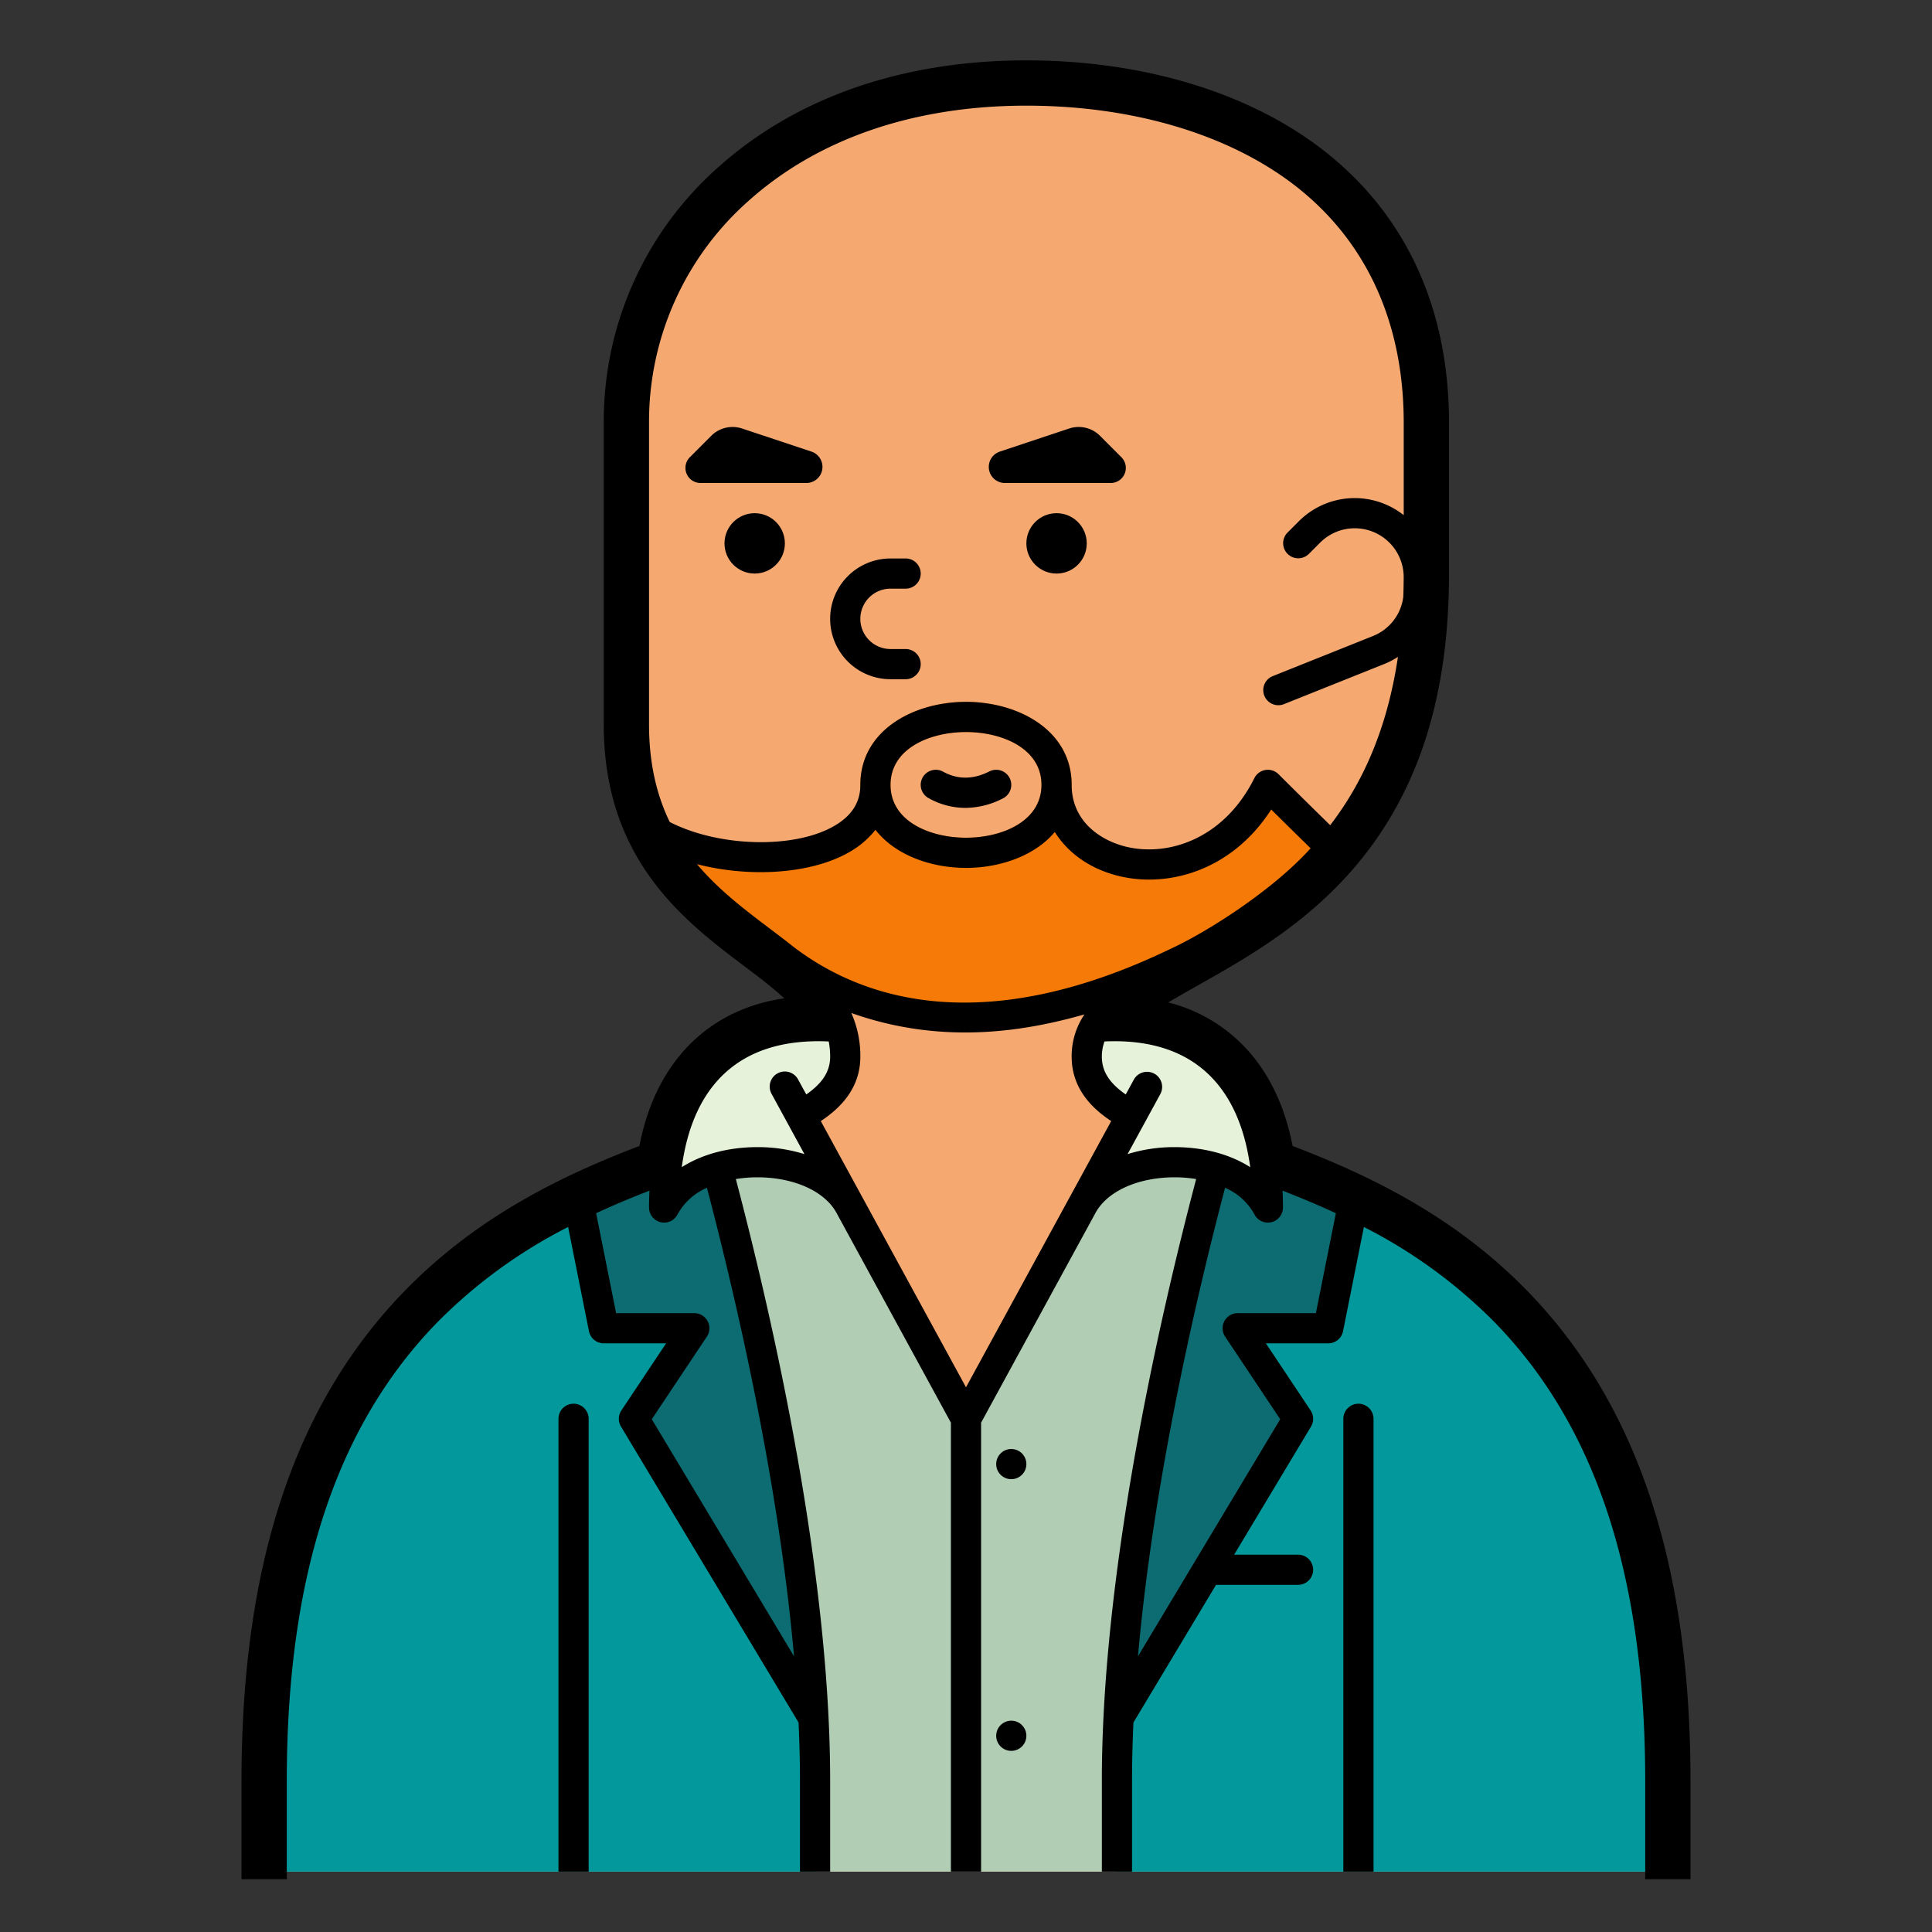<?xml version="1.0" encoding="UTF-8"?>
<svg xmlns="http://www.w3.org/2000/svg" viewBox="0 0 512 512" width="512" height="512"><rect x="0" y="0" width="512" height="512" fill="#333333" stroke="none"/><g id="Fill_out_line" data-name="Fill out line"><path d="M440,472v24H72V472c0-126.64,72-150.96,116.9-166.85,9.17-3.26,17.21-6.15,23.27-9.5C219.55,291.58,224,286.84,224,280c0-32-56-32-56-88V112c0-48,40-88,104-88,50.46,0,104,24,104,88v40c0,104-88,96-88,128,0,6.84,4.45,11.58,11.83,15.65,6.06,3.35,14.1,6.24,23.27,9.5C368,321.04,440,345.36,440,472Z" style="fill:#f5a971"/><path d="M440,472v24H72V472c0-126.64,72-150.96,116.9-166.85,9.17-3.26,17.21-6.15,23.27-9.5L256,376l43.83-80.35c6.06,3.35,14.1,6.24,23.27,9.5C368,321.04,440,345.36,440,472Z" style="fill:#b1cdb4"/><path d="M440,472v24H296V472c0-5.47.15-11.06.43-16.72C299.22,398.71,314.95,334.99,323.1,305.15c10.72,3.8,22.99,8.07,35.45,14.1C398.28,338.49,440,375.6,440,472Z" style="fill:#03999c"/><path d="M216,472v24H72V472c0-96.4,41.72-133.51,81.45-152.75,12.46-6.03,24.73-10.3,35.45-14.1C197.05,334.99,212.78,398.71,215.57,455.28,215.85,460.94,216,466.53,216,472Z" style="fill:#03999c"/><path d="M188.9,305.15C197.05,334.99,212.78,398.71,215.57,455.28L168,376l16-24H160l-6.55-32.75C165.91,313.22,178.18,308.95,188.9,305.15Z" style="fill:#0c6c71"/><path d="M352,352H328l16,24-47.57,79.28C299.22,398.71,314.95,334.99,323.1,305.15c10.72,3.8,22.99,8.07,35.45,14.1Z" style="fill:#0c6c71"/><path d="M224.97,319.11C216.19,304.01,183.85,304.3,176,320c0-32,16-48,40-48h6.7a24.396,24.396,0,0,1,1.3,8c0,6.84-4.45,11.58-11.83,15.65Z" style="fill:#e7f2da"/><path d="M336,320c-7.85-15.7-40.19-15.99-48.97-.89l12.79-23.46C292.45,291.58,288,286.84,288,280a15.713,15.713,0,0,1,2.14-8H296C320,272,336,288,336,320Z" style="fill:#e7f2da"/><path d="M336,208c-10.412,20.817-30.978,24.709-44.08,18.276a15.211,15.211,0,0,1-8.077-15.683A21.092,21.092,0,0,0,284,208c0-14.44-14.09-22-28-22s-28,7.56-28,22q0,.568.029,1.122a15.438,15.438,0,0,1-10.186,15.586c-12.833,4.434-31.515,2.686-43.453-3.988C182.52,236.59,196.83,245.31,208,254.21c28.33,21.46,65.58,19.37,104,.82,12.73-7.2,28.3-15.66,40.89-30.39C352.89,224.64,344,216,336,208Zm-80,14c-9.63,0-20-4.38-20-14s10.37-14,20-14,20,4.38,20,14S265.63,222,256,222Z" style="fill:#f57a08"/><circle cx="280" cy="144" r="8"/><circle cx="200" cy="144" r="8"/><path d="M236,180h4a4,4,0,0,0,0-8h-4a8,8,0,0,1,0-16h4a4,4,0,0,0,0-8h-4a16,16,0,0,0,0,32Z"/><circle cx="268" cy="388" r="4"/><circle cx="268" cy="460" r="4"/><path d="M267.565,206.187a4.001,4.001,0,0,0-5.379-1.752c-4.275,2.172-8.397,2.194-12.251.064a4,4,0,0,0-3.871,7.002,20.011,20.011,0,0,0,9.766,2.6,21.952,21.952,0,0,0,9.983-2.535A4.001,4.001,0,0,0,267.565,206.187Z"/><path d="M156,376a4,4,0,0,0-8,0V496h8Z"/><path d="M364,376a4,4,0,0,0-8,0V496h8Z"/><path d="M404.759,342.114c-19.484-20.011-42.146-30.742-62.212-38.419-1.934-10.04-5.805-18.426-11.53-24.966a42.058,42.058,0,0,0-21.43-13.066c2.459-1.472,5.146-2.988,7.962-4.578,13.326-7.521,29.91-16.881,43.233-33.421C376.405,208.265,384,183.515,384,152V112c0-31.807-12.603-57.575-36.442-74.519C328.086,23.629,301.252,16,272,16c-32.564,0-60.683,9.688-81.316,28.016A89.918,89.918,0,0,0,160,112v80c0,35.877,21.369,52.031,36.979,63.832,4.034,3.047,7.779,5.877,10.857,8.741-10.883,1.578-20.062,6.393-26.851,14.154-5.729,6.541-9.6,14.928-11.533,24.968-20.065,7.677-42.728,18.408-62.212,38.419C78.145,372.002,64,414.488,64,472v26H76V472c0-54.23,13.031-93.979,39.839-121.515a134.193,134.193,0,0,1,34.716-25.32l5.523,27.618A3.999,3.999,0,0,0,160,356h16.526l-11.854,17.781a3.998,3.998,0,0,0-.102,4.276l47.052,78.419c.243,5.249.378,10.436.378,15.523v24h8V472c0-55.609-15.186-122.282-24.996-159.542A35.769,35.769,0,0,1,200.727,312c9.828,0,18.093,3.808,21.102,9.706L252,377.02V496h8V377.02l30.171-55.314C293.18,315.808,301.446,312,311.273,312a35.769,35.769,0,0,1,5.722.458C307.186,349.718,292,416.391,292,472v24h8V472c0-5.087.135-10.274.378-15.523L322.264,420H344a4,4,0,0,0,0-8H327.064l20.365-33.942a3.998,3.998,0,0,0-.102-4.276L335.474,356H352a3.999,3.999,0,0,0,3.922-3.216l5.523-27.618a134.193,134.193,0,0,1,34.716,25.32C422.969,378.021,436,417.77,436,472v26h12V472C448,414.488,433.855,372.002,404.759,342.114ZM256,367.646l-38.48-70.547C222.709,293.662,228,288.41,228,280a28.068,28.068,0,0,0-2.392-11.549c24.975,8.883,47.31,4.465,61.785.382A19.677,19.677,0,0,0,284,280c0,8.41,5.291,13.662,10.48,17.099ZM232.007,219.906C237.177,226.564,246.624,230,256,230c9.103,0,18.277-3.235,23.535-9.516,3.534,5.676,9.533,9.912,17.197,11.722,12.905,3.048,29.702-1.437,40.154-17.68,4.036,4.004,7.936,7.827,10.441,10.275-9.91,11.032-27.244,22.115-37.182,26.685-50.052,24.125-81.858,13.07-99.651-.404-2.024-1.613-4.092-3.176-6.281-4.83-6.811-5.149-13.782-10.42-19.506-17.24,14.042,3.636,30.448,2.624,40.526-3.289A23.508,23.508,0,0,0,232.007,219.906ZM236,208c0-9.619,10.367-14,20-14s20,4.381,20,14-10.367,14-20,14S236,217.619,236,208Zm-64-96a78.067,78.067,0,0,1,26.654-59.014C217.057,36.64,242.419,28,272,28c26.78,0,51.144,6.84,68.604,19.261C361.144,61.858,372,84.245,372,112v24.524a20.917,20.917,0,0,0-27.799,1.618l-3.029,3.029a4,4,0,0,0,5.656,5.656l3.029-3.029a12.966,12.966,0,0,1,22.136,9.033q-.013,2.714-.104,5.327a12.894,12.894,0,0,1-8.043,10.395l-26.554,10.624a4,4,0,1,0,2.973,7.428l26.554-10.624a21.223,21.223,0,0,0,3.647-1.901c-2.873,19.418-9.542,33.675-17.951,44.605-3.305-3.231-8.69-8.517-13.687-13.513a4,4,0,0,0-6.406,1.039c-8.094,16.189-22.839,20.809-33.852,18.209C291.526,222.757,284,217.57,284,208c0-14.443-14.086-22-28-22s-28,7.557-28,22c0,4.591-2.229,8.131-6.816,10.822-10.6,6.218-30.669,5.693-43.702-.986C174.105,210.861,172,202.475,172,192Zm38.43,326.942L172.732,376.112l14.596-21.894A4,4,0,0,0,184,348H163.279l-5.298-26.488c4.79-2.223,9.526-4.185,14.137-5.978C172.048,316.997,172,318.479,172,320a4,4,0,0,0,7.578,1.789,16.136,16.136,0,0,1,7.763-7.012C195.148,344.466,206.343,392.77,210.43,438.942ZM200.727,304c-7.764,0-14.742,1.92-20.047,5.314,2.923-21.587,15.237-34.398,38.938-33.314A21.013,21.013,0,0,1,220,280c0,3.855-1.931,6.978-6.331,10.041l-2.157-3.956a4,4,0,1,0-7.023,3.83l8.69,15.932A41.531,41.531,0,0,0,200.727,304Zm98.095,1.847,8.69-15.932a4,4,0,0,0-7.023-3.83l-2.157,3.956C293.931,286.978,292,283.855,292,280a11.839,11.839,0,0,1,.699-4c23.385-1.083,35.699,11.728,38.622,33.314C326.016,305.92,319.037,304,311.273,304A41.531,41.531,0,0,0,298.822,305.847ZM348.721,348H328a4,4,0,0,0-3.328,6.219l14.596,21.894-37.697,62.83c4.087-46.172,15.281-94.476,23.089-124.165a16.136,16.136,0,0,1,7.763,7.012A4,4,0,0,0,340,320c0-1.521-.048-3.003-.119-4.466,4.612,1.793,9.348,3.755,14.137,5.978Z"/><path d="M215.04,119.68,196.668,113.563a7.999,7.999,0,0,0-8.189,1.938l-5.664,5.673A4,4,0,0,0,185.646,128h28.045a4.269,4.269,0,0,0,1.349-8.32Z"/><path d="M266.309,128H294.354a4,4,0,0,0,2.831-6.826l-5.664-5.673A7.999,7.999,0,0,0,283.332,113.563l-18.372,6.117A4.269,4.269,0,0,0,266.309,128Z"/></g></svg>
